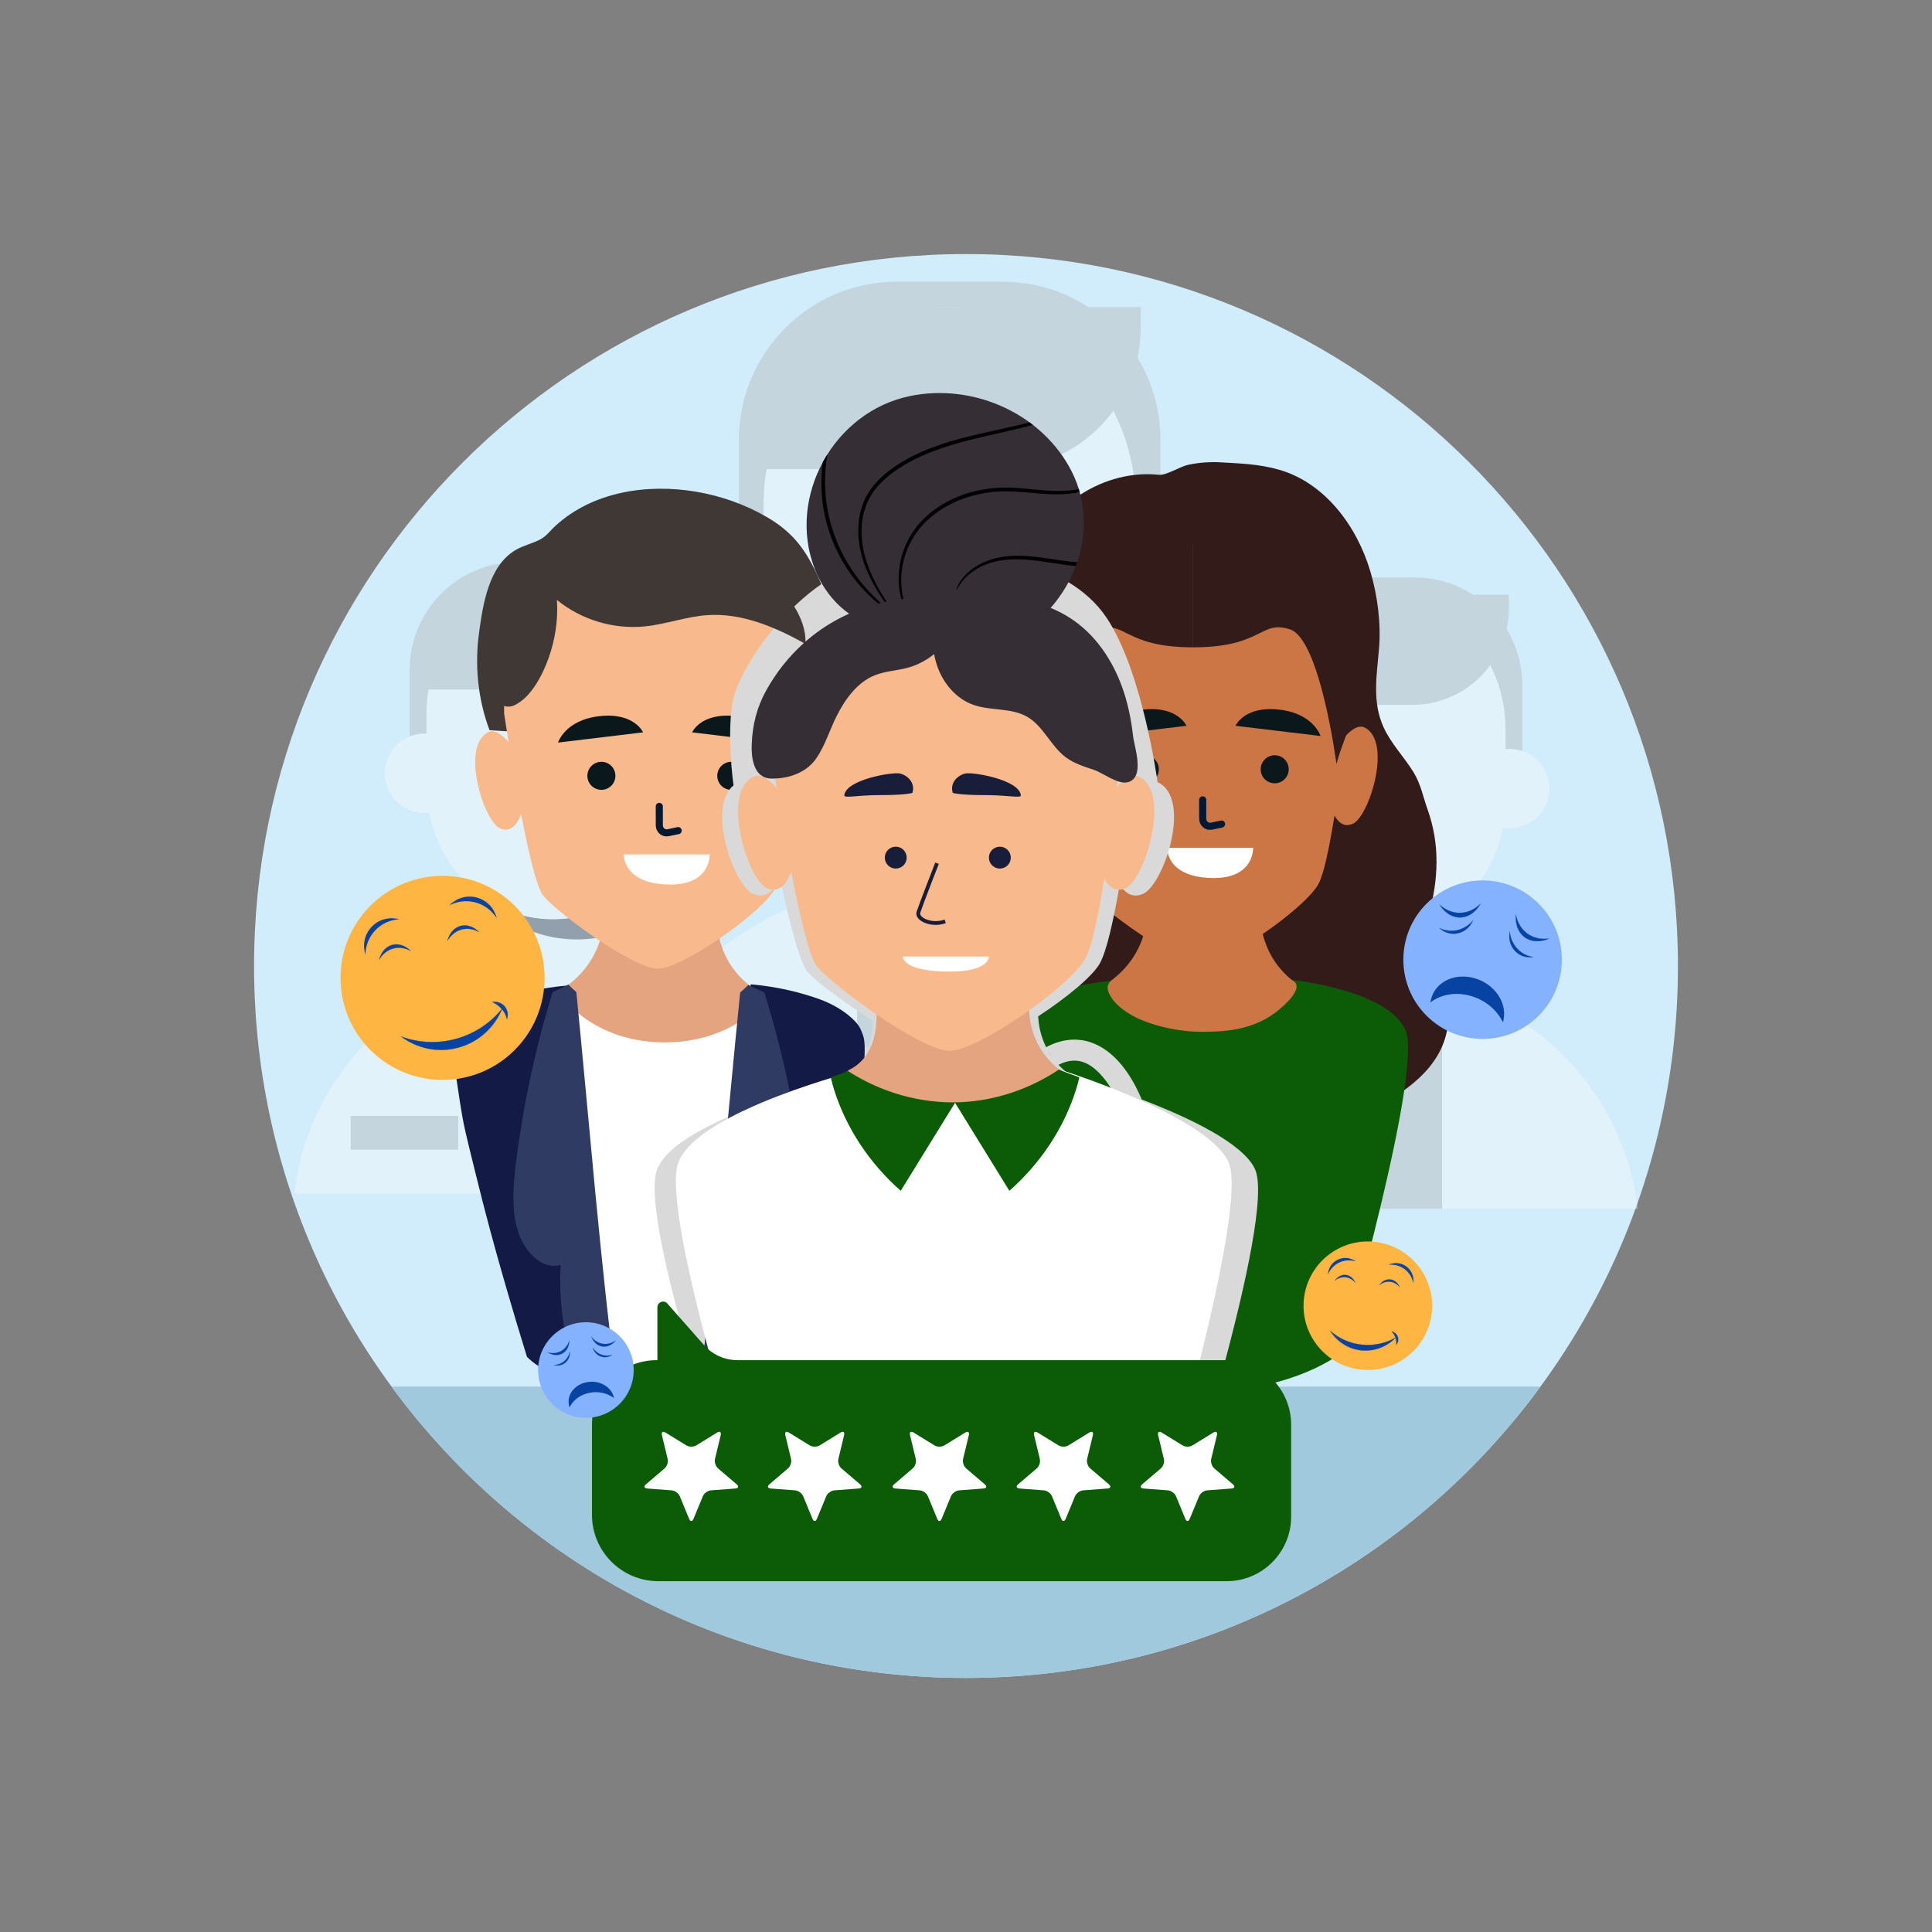 <?xml version="1.0" encoding="UTF-8"?>
<svg xmlns="http://www.w3.org/2000/svg" viewBox="0 0 2000 2000">
  <rect x="0" y="0" width="2000" height="2000" fill="#808080" stroke="none"/>
  <defs>
    <style>
      .cls-1 {
        fill: #fff;
      }

      .cls-2 {
        fill: #d9d9d9;
        mix-blend-mode: multiply;
      }

      .cls-3 {
        fill: #303b63;
      }

      .cls-4 {
        fill: #b2b2b2;
      }

      .cls-5 {
        isolation: isolate;
      }

      .cls-6 {
        fill: #403834;
      }

      .cls-7 {
        fill: #141a46;
      }

      .cls-8 {
        fill: #331b19;
      }

      .cls-9 {
        fill: #0b181b;
      }

      .cls-10 {
        fill: #181d3a;
      }

      .cls-11 {
        opacity: .4;
      }

      .cls-12 {
        fill: #feb542;
      }

      .cls-13 {
        fill: #cc7646;
      }

      .cls-14 {
        fill: #fbfbfb;
      }

      .cls-15 {
        fill: #342d3a;
      }

      .cls-16 {
        fill-rule: evenodd;
      }

      .cls-16, .cls-17 {
        fill: #0643a3;
      }

      .cls-18 {
        fill: #f8ba8c;
      }

      .cls-19 {
        fill: #352e35;
      }

      .cls-20 {
        fill: #e4a47f;
      }

      .cls-21 {
        fill: #0b5b07;
      }

      .cls-22 {
        fill: none;
        stroke: #021833;
        stroke-linecap: round;
        stroke-linejoin: round;
        stroke-width: 7.35px;
      }

      .cls-23 {
        fill: #84b2fe;
      }

      .cls-24 {
        fill: #a1c9de;
      }

      .cls-25 {
        fill: #d1edfc;
      }

      .cls-26 {
        fill: #dfdfdf;
      }
    </style>
  </defs>
  <g class="cls-5">
    <g id="Layer_1" data-name="Layer 1">
      <path class="cls-25" d="m1737,1000c0,114.46-26.09,222.82-72.65,319.47-119.02,247.05-371.77,417.53-664.35,417.53s-545.33-170.48-664.35-417.53c-46.56-96.65-72.65-205.01-72.65-319.47,0-407.03,329.97-737,737-737s737,329.97,737,737Z"/>
      <path class="cls-24" d="m1594.73,1435.36c-134.11,182.9-350.56,301.64-594.73,301.64s-460.62-118.74-594.73-301.64h1189.46Z"/>
      <g class="cls-11">
        <g>
          <g>
            <path class="cls-14" d="m1377.18,1253.4h-788.08c10.64-90.86,52.05-172.44,113.49-233.88,50.12-50.01,113.6-86.78,184.66-104.43,30.78-7.58,62.91-11.66,95.95-11.66s65.29,4.07,95.95,11.77c158.18,39.15,278.69,173.23,298.03,338.2Z"/>
            <path class="cls-4" d="m1079.14,915.2v338.2h-191.9v-338.31c30.78-7.58,62.91-11.66,95.95-11.66s65.29,4.07,95.95,11.77Z"/>
            <rect class="cls-4" x="674.98" y="1135.21" width="163.89" height="51.43"/>
          </g>
          <g>
            <path class="cls-4" d="m928.59,291.58h109.09c90.32,0,163.65,73.33,163.65,163.65v112.62c0,105.71-85.82,191.53-191.53,191.53h-53.34c-105.71,0-191.53-85.82-191.53-191.53v-112.62c0-90.32,73.33-163.65,163.65-163.65Z"/>
            <g>
              <g>
                <g>
                  <path class="cls-14" d="m983.14,1009.56h0c52.68,0,95.38-42.71,95.38-95.38v-184.93h-190.77v184.93c0,52.68,42.7,95.38,95.38,95.38Z"/>
                  <path class="cls-15" d="m887.77,810.1v4.31c34.42,32.27,80.76,52.02,131.71,52.02,20.59,0,40.41-3.23,59.03-9.22v-47.12c-28.08,16.04-60.64,25.21-95.37,25.21s-67.29-9.16-95.37-25.21Z"/>
                </g>
                <path class="cls-14" d="m1232.62,580.23c-12.76-19.63-34.98-29.35-56.78-27.17v-30.15c0-113.25-86.27-205.04-192.71-205.04-53.22,0-101.41,22.93-136.26,60.06-34.9,37.07-56.45,88.35-56.45,144.97v29.93c-20.74-.96-41.43,8.73-53.56,27.39-18.2,28-10.26,65.46,17.74,83.66,12.34,8.02,26.5,10.95,40.05,9.34,1.06,5.32,2.28,10.58,3.73,15.74,12.09,43.57,37.42,81.09,71.06,107.27,5.87,4.52,11.97,8.73,18.32,12.61,28.08,17.07,60.64,26.81,95.37,26.81s67.29-9.74,95.37-26.81h.06c6.35-3.89,12.39-8.09,18.26-12.61,33.64-26.18,58.97-63.7,71.06-107.27,1.5-5.32,2.73-10.75,3.82-16.25,14.48,2.49,29.89-.2,43.17-8.83,28-18.2,35.94-55.65,17.74-83.66Z"/>
              </g>
              <path class="cls-4" d="m935.86,317.87h245.05v20.51c0,81.29-66,147.29-147.29,147.29h-245.05v-20.51c0-81.29,66-147.29,147.29-147.29Z"/>
            </g>
          </g>
        </g>
        <g>
          <g>
            <path class="cls-14" d="m1695.34,1251.36h-535.49c7.23-61.74,35.37-117.17,77.11-158.92,34.06-33.98,77.19-58.97,125.47-70.96,20.91-5.15,42.75-7.92,65.2-7.92s44.36,2.77,65.2,8c107.49,26.6,189.37,117.71,202.51,229.8Z"/>
            <path class="cls-4" d="m1492.83,1021.56v229.8h-130.39v-229.88c20.91-5.15,42.75-7.92,65.2-7.92s44.36,2.77,65.2,8Z"/>
            <rect class="cls-4" x="1218.2" y="1171.06" width="111.36" height="34.95"/>
          </g>
          <g>
            <path class="cls-4" d="m1390.53,597.81h74.13c61.37,0,111.2,49.83,111.2,111.2v76.53c0,71.83-58.32,130.15-130.15,130.15h-36.24c-71.83,0-130.15-58.32-130.15-130.15v-76.53c0-61.37,49.83-111.2,111.2-111.2Z"/>
            <g>
              <g>
                <g>
                  <path class="cls-14" d="m1427.6,1085.67h0c35.79,0,64.81-29.02,64.81-64.81v-125.66h-129.62v125.66c0,35.79,29.02,64.81,64.81,64.81Z"/>
                  <path class="cls-15" d="m1362.79,950.14v2.93c23.39,21.93,54.88,35.35,89.49,35.35,13.99,0,27.46-2.2,40.11-6.26v-32.02c-19.08,10.9-41.21,17.13-64.8,17.13s-45.72-6.22-64.8-17.13Z"/>
                </g>
                <path class="cls-14" d="m1597.12,793.95c-8.67-13.34-23.77-19.95-38.58-18.46v-20.48c0-76.95-58.62-139.32-130.94-139.32-36.16,0-68.91,15.58-92.59,40.81-23.71,25.19-38.36,60.03-38.36,98.51v20.33c-14.09-.65-28.15,5.93-36.39,18.61-12.37,19.03-6.97,44.48,12.05,56.84,8.38,5.45,18.01,7.44,27.21,6.35.72,3.62,1.55,7.19,2.53,10.69,8.22,29.6,25.42,55.1,48.29,72.89,3.99,3.07,8.14,5.93,12.45,8.57,19.08,11.6,41.21,18.22,64.8,18.22s45.72-6.62,64.8-18.22h.04c4.31-2.64,8.42-5.5,12.41-8.57,22.86-17.79,40.07-43.28,48.29-72.89,1.02-3.61,1.86-7.31,2.59-11.04,9.84,1.69,20.31-.13,29.34-6,19.03-12.37,24.42-37.82,12.06-56.84Z"/>
              </g>
              <path class="cls-4" d="m1395.47,615.68h166.51v13.93c0,55.24-44.85,100.08-100.08,100.08h-166.51v-13.93c0-55.24,44.85-100.08,100.08-100.08Z"/>
            </g>
          </g>
        </g>
        <g>
          <g>
            <path class="cls-14" d="m840.15,1235.45H304.66c7.23-61.74,35.37-117.17,77.11-158.92,34.06-33.98,77.19-58.97,125.47-70.96,20.91-5.15,42.75-7.92,65.2-7.92s44.36,2.77,65.2,8c107.49,26.6,189.37,117.71,202.51,229.8Z"/>
            <path class="cls-4" d="m637.64,1005.65v229.8h-130.39v-229.88c20.91-5.15,42.75-7.92,65.2-7.92s44.36,2.77,65.2,8Z"/>
            <rect class="cls-4" x="363.01" y="1155.14" width="111.36" height="34.95"/>
          </g>
          <g>
            <path class="cls-4" d="m535.34,581.9h74.13c61.37,0,111.2,49.83,111.2,111.2v76.53c0,71.83-58.32,130.15-130.15,130.15h-36.24c-71.83,0-130.15-58.32-130.15-130.15v-76.53c0-61.37,49.83-111.2,111.2-111.2Z"/>
            <g>
              <g>
                <g>
                  <path class="cls-14" d="m572.4,1069.76h0c35.79,0,64.81-29.02,64.81-64.81v-125.66h-129.62v125.66c0,35.79,29.02,64.81,64.81,64.81Z"/>
                  <path class="cls-15" d="m507.6,934.23v2.93c23.39,21.93,54.88,35.35,89.49,35.35,13.99,0,27.46-2.2,40.11-6.26v-32.02c-19.08,10.9-41.21,17.13-64.8,17.13s-45.72-6.22-64.8-17.13Z"/>
                </g>
                <path class="cls-14" d="m741.93,778.03c-8.67-13.34-23.77-19.95-38.58-18.46v-20.48c0-76.95-58.62-139.32-130.94-139.32-36.16,0-68.91,15.58-92.59,40.81-23.71,25.19-38.36,60.03-38.36,98.51v20.33c-14.09-.65-28.15,5.93-36.39,18.61-12.37,19.03-6.97,44.48,12.05,56.84,8.38,5.45,18.01,7.44,27.21,6.35.72,3.62,1.55,7.19,2.53,10.69,8.22,29.6,25.42,55.1,48.29,72.89,3.99,3.07,8.14,5.93,12.45,8.57,19.08,11.6,41.21,18.22,64.8,18.22s45.72-6.62,64.8-18.22h.04c4.31-2.64,8.42-5.5,12.41-8.57,22.86-17.79,40.07-43.28,48.29-72.89,1.02-3.61,1.86-7.31,2.59-11.04,9.84,1.69,20.31-.13,29.34-6,19.03-12.37,24.42-37.82,12.06-56.84Z"/>
              </g>
              <path class="cls-4" d="m540.28,599.76h166.51v13.93c0,55.24-44.85,100.08-100.08,100.08h-166.51v-13.93c0-55.24,44.85-100.08,100.08-100.08Z"/>
            </g>
          </g>
        </g>
      </g>
      <path class="cls-1" d="m821.81,1400.29s-46.77,38.94-138.97,38.94-130.12-38.94-130.12-38.94c0,0-86.21-274.23-69.71-318.8,16.49-44.57,120.84-49.82,120.84-49.82h168.1s94.97,9.53,112.6,49.82c17.64,40.27-62.75,318.8-62.75,318.8Z"/>
      <g>
        <path class="cls-8" d="m1088.78,1137.51c-34.41-.58-64.22-35.1-59.79-69.22,2.41-18.58,13.24-35.56,13.93-54.28,1.21-32.86-27.9-58.09-40.34-88.52-17.71-43.28-.26-92.15,17.11-135.57,13.81-34.52,26.91-67.7,31.81-104.82,4.8-36.38,5.02-73.67,16.59-108.85,17.91-54.48,75.84-90.63,131.74-84.72,7.16.76,22.34-8.75,30.23-10.4,11.14-2.33,22.59-3.18,33.94-2.52,20.86,1.23,39.61,1.78,60.07,7.63,47.24,13.5,80.44,58.03,94.43,105.01,7.58,25.46,11.27,54.23,9.01,80.67-2.35,27.5-7.23,54.74,4.82,81.06,7.97,17.4,21.57,30.85,31.34,47.07,7.13,11.85,9.52,24.91,14.13,37.83,12.95,36.34,11.32,71.83,1.42,108.94-3.57,13.39-7.83,27.23-5.29,40.85,3.16,16.93,16.21,30.31,21.94,46.55,6.76,19.15,2.56,41.01-7.8,58.48-10.36,17.47-26.31,31-43.4,41.97"/>
        <path class="cls-6" d="m506.76,755.92c-11.95-31.84-15.48-66.66-10.92-100.32,4.02-29.74,9.9-69.46,37.61-86.06,8.14-4.87,17.42-6.73,25.64-11.07,6.77-3.57,10.29-9.01,16.07-14.28,38.65-35.29,94.81-43.67,144.96-35.26,25.88,4.34,51.16,13.15,73.84,26.39,25.02,14.61,38.1,30.94,50.61,56.75,6.66,13.74,11.78,28.25,15.24,43.13,3.05,13.1.51,24.36,1.17,37.5,1.77,35.39.39,70.4-6.22,105.28"/>
        <g>
          <path class="cls-21" d="m1389.36,1399.86s-48.91,40.72-145.31,40.72-136.05-40.72-136.05-40.72c0,0-90.15-286.75-72.9-333.36,17.25-46.61,126.36-52.09,126.36-52.09h175.78s99.31,9.97,117.74,52.09c18.45,42.11-65.61,333.36-65.61,333.36Z"/>
          <path class="cls-13" d="m1337.23,1014.41c.64.52,3.44,1.65,4.51,4.39,3.98,10.22-19.85,28.19-21.9,29.72-25.66,19.06-55.71,19.4-74.16,19.6-6.68.07-35.88.04-66.98-13.48,0,0-24.29-10.56-30.96-27.02-.45-1.11-1.7-4.19-.74-7.54.97-3.36,3.66-5.27,4.19-5.67,51.38-39.48,34.26-100.57,34.26-100.57h121.42s-16.76,62.4,30.37,100.57Z"/>
          <path class="cls-13" d="m1378.32,781.9s20.38-35.77,34.26-28.83c29.1,14.56,4.89,91.6-11.87,99.55-16.76,7.96-23.18-18.15-23.18-18.15"/>
          <path class="cls-18" d="m1102.23,781.9s-20.38-35.77-34.25-28.83c-29.1,14.56-4.9,91.6,11.87,99.55,16.76,7.96,23.18-18.15,23.18-18.15"/>
          <path class="cls-13" d="m1084.43,734.54s24.91,169.29,40.47,187.97c15.57,18.67,93.56,75.49,118.47,75.49s107.47-57.2,121.47-82.88c15.04-27.6,30.92-180.57,30.92-180.57,0,0,17.88-170.6-152.39-170.6s-158.94,170.6-158.94,170.6Z"/>
          <g>
            <path class="cls-8" d="m1376.77,574.43c27.75,31.59,27.21,116.93,21.49,174.52-.14.28-9.84,24.09-14.78,41.82,0,0-16.84-129.04-48.03-139.24-31.23-10.05-27.86,18.58-100.34,18.58v-153.84c45.51,1.24,104.95,16.41,141.65,58.16Z"/>
            <path class="cls-8" d="m1093.47,574.43c-27.78,31.59-27.22,116.93-21.42,174.52.04.28,9.74,24.09,14.67,41.82,0,0,16.88-129.04,48.11-139.24,31.19-10.05,27.82,18.58,100.3,18.58v-153.84c-45.51,1.24-104.95,16.41-141.65,58.16Z"/>
          </g>
        </g>
        <path class="cls-20" d="m774.76,1019.21c1.25,1.01,7.92,5.33,9.18,12.64,0,0,.8,4.66-1.55,9.96-4.49,10.12-41.92,39.54-100.71,37.18-62.4-2.51-93.36-38.58-96.16-44.44-2.47-5.16-1.31-9.22-1.31-9.22,1.05-3.67,4.02-5.75,4.5-6.12,51.37-39.48,34.25-100.57,34.25-100.57h121.42s-16.77,62.4,30.37,100.57Z"/>
        <path class="cls-18" d="m815.85,786.7s20.37-35.77,34.25-28.83c29.1,14.56,4.89,91.6-11.86,99.55-16.76,7.96-23.18-18.15-23.18-18.15"/>
        <path class="cls-18" d="m539.76,786.7s-20.38-35.77-34.25-28.83c-29.1,14.56-4.89,91.6,11.86,99.55,16.76,7.96,23.18-18.15,23.18-18.15"/>
        <path class="cls-18" d="m521.97,739.35s24.91,169.29,40.47,187.97c15.57,18.67,93.56,75.49,118.46,75.49s107.47-57.2,121.48-82.88c15.05-27.6,30.92-180.57,30.92-180.57,0,0,17.88-170.6-152.39-170.6s-158.93,170.6-158.93,170.6Z"/>
        <rect class="cls-26" x="742.84" y="1242.24" width="91.01" height="16.34"/>
        <g>
          <g>
            <g>
              <path class="cls-9" d="m637.07,803.13c0,8.02-6.5,14.52-14.52,14.52s-14.52-6.5-14.52-14.52,6.5-14.52,14.52-14.52,14.52,6.5,14.52,14.52Z"/>
              <path class="cls-9" d="m771.55,803.13c0,8.02-6.5,14.52-14.52,14.52s-14.53-6.5-14.53-14.52,6.5-14.52,14.53-14.52,14.52,6.5,14.52,14.52Z"/>
            </g>
            <path class="cls-22" d="m682.5,834.78l.02,19.6c0,4.94,4.39,8.65,9.08,7.66l10.42-2.19"/>
            <path class="cls-9" d="m665.7,758.13l-88.03,10.58s7.07-23.35,43.04-27.36c35.97-4.01,45,16.78,45,16.78Z"/>
            <path class="cls-9" d="m716.46,758.13l88.03,10.58s-7.07-23.35-43.03-27.36c-35.97-4.01-45,16.78-45,16.78Z"/>
            <path class="cls-1" d="m645.79,884.51h88.88s1.5,33.08-44.56,31.14c-46.06-1.95-44.32-31.14-44.32-31.14Z"/>
          </g>
          <g>
            <path class="cls-9" d="m1228.23,751.34l-88.03,10.58s7.07-23.35,43.04-27.36c35.97-4.01,45,16.78,45,16.78Z"/>
            <g>
              <path class="cls-9" d="m1199.6,796.35c0,8.02-6.5,14.52-14.52,14.52s-14.52-6.5-14.52-14.52,6.5-14.52,14.52-14.52,14.52,6.5,14.52,14.52Z"/>
              <path class="cls-9" d="m1334.09,796.35c0,8.02-6.5,14.52-14.52,14.52s-14.53-6.5-14.53-14.52,6.5-14.52,14.53-14.52,14.52,6.5,14.52,14.52Z"/>
            </g>
            <path class="cls-22" d="m1245.03,827.99l.02,19.6c0,4.94,4.39,8.65,9.08,7.66l10.42-2.19"/>
            <path class="cls-9" d="m1278.99,751.34l88.03,10.58s-7.07-23.35-43.03-27.36c-35.97-4.01-45,16.78-45,16.78Z"/>
            <path class="cls-1" d="m1208.33,877.73h88.88s1.5,33.08-44.56,31.14c-46.06-1.95-44.32-31.14-44.32-31.14Z"/>
          </g>
        </g>
        <path class="cls-2" d="m1299.03,1209.96c-12.73-26.83-68.96-53.33-117.17-71.81-8.72-21.15-24.63-47.62-49.16-57.79-15.82-6.57-33.02-5.29-49.72,3.68-5.32-10.59-7.71-21.52-8.27-31.92,29.11-19.16,55.42-40.58,63.52-54.28,7.22-12.22,14.58-45.6,20.94-82.22,4.49,7.44,12.25,14.88,24.18,9.65,21.09-9.24,51.55-98.71,14.93-115.63,0,0-15.29-114.05-52.71-170.09-41.79-62.6-141.47-70.46-187.06-70.5-119.93-.11-191.35,119.32-199.2,153.66-7.83,34.34,0,90.32,0,90.36-27.94,23.03.35,103.47,20.29,112.21,16.19,7.1,24.69-9.11,27.77-17.03h.01s-.01,0-.01,0h.01c9.47,45.48,20.33,88.67,28.92,98.19,9.46,10.47,37.25,31.27,66.98,49.99.03,9.48-1.11,19.02-4.15,27.73-7.44-3.18-25.23-7.06-42.74-.08-16.23,6.48-27.93,20.11-34.79,40.52-.72,2.15-1.37,4.61-1.95,7.29-55.13,17.51-126.23,45.75-139.21,78.1-9.36,23.32,6.38,96.11,27.32,171.4-3.38,6.17-6.48,12.4-9.11,18.6l3.07.07c-7.32,17.2-11.62,34.42-10.2,49.62,2.27,24.3,20.99,44.84,55.71,61.19,14.22,43.55,24.95,73.87,24.95,73.87,0,0,73.38,49.62,217.83,49.62,131.75,0,226.43-49.62,226.43-49.62,0,0,105.78-325.84,82.58-374.74Zm-175.97-109.82c10.44,4.33,19.71,14.64,27.07,26.5-24.59-8.45-42.23-13.49-42.23-13.49-4.63-3.46-8.6-7.1-12.11-10.85,9.77-4.98,18.7-5.71,27.27-2.16Zm-34.43-6.64c-1.36-1.94-2.6-3.9-3.73-5.88l3.73,5.88Zm-312.67-283.36c6.83.19,13.48,2.7,15.01,11.36h0c-4.69-4.86-9.88-9.18-15.01-11.36Zm118.54,283.95l2.43-4.61c-.73,1.58-1.55,3.11-2.43,4.61Zm-28.77,9.87c8.83-3.52,17.78-1.96,21.82-.75-3.75,3.85-8.26,7.23-13.76,9.93-2.13,1.05-3.54,2.52-4.38,4.33-6.19,1.62-13.83,3.69-22.38,6.13,4.62-9.89,10.86-16.52,18.7-19.64Zm-151.98,343.93c-.82-8.83,1.06-18.96,4.63-29.58,6.46,21.83,13.07,43.22,19.35,63.01-12.81-8.88-22.72-19.98-23.97-33.43Z"/>
        <path class="cls-6" d="m538.56,625.31c-13.15,21.62-12.87,48.14-25.34,69.73-6.04,10.46-9.98,17.46-1.51,28.07,5.49,6.89,12.84,10.85,21.33,6.71,17.06-8.31,28.73-31.49,34.8-48.4,6.92-19.27,10.03-39.94,8.67-60.39,25.19,20.61,58.72,30.71,91.1,27.42,21.74-2.21,42.64-10.12,64.44-11.65,35.74-2.52,70.41,12.26,101.7,29.73.82-13.98-4.55-27.71-12.1-39.51-19.6-30.61-53.63-49.98-89.09-57.95-35.46-7.97-72.46-5.59-108.4-.2-35.89,5.38-66.59,25.19-85.59,56.43Z"/>
        <path class="cls-7" d="m586.06,1020.31c-13.57,1.2-24.93,3.18-33.56,5.01-11.62,2.47-20,5.03-22.37,5.76-9.89,3.07-18.86,5.91-29.6,11.88-2.12,1.18-10.36,5.85-18.05,13.27-1.79,1.72-5.38,5.38-7.45,9.49-1.68,3.35-3.05,7.64-3.05,7.64,0,0-.19.58-.35,1.13-.96,3.4-2.19,10.89-.27,31.34,1.34,14.27.59,6.7,2.76,21.65,1.13,7.77,2.63,18.1,4.59,28.9,1.69,9.35,3.44,17.55,12.91,55.65,4.16,16.74,6.24,25.11,8.33,33.24,10.43,40.48,19.25,70.99,25.38,92.1,5.2,17.92,11.96,40.74,20.19,67.28,1.21,1.17,2.99,2.82,5.26,4.68,2.37,1.94,7.95,6.31,19.93,12.4,8.59,4.37,15.44,7.06,17.01,7.68,19.95,7.77,41.32,11.55,51.31,13.09-17.66-140.73-35.31-281.47-52.97-422.2Z"/>
        <path class="cls-7" d="m777.21,1018.98c13.83,1.2,25.42,3.18,34.2,5.01,11.85,2.47,20.39,5.03,22.8,5.76,10.08,3.07,19.23,5.91,30.17,11.88,2.16,1.18,10.56,5.85,18.4,13.27,1.82,1.72,5.49,5.38,7.59,9.49,1.71,3.35,3.11,7.64,3.11,7.64,0,0,.2.58.35,1.13.98,3.4,2.24,10.89.28,31.34-1.37,14.27-.6,6.7-2.82,21.65-1.15,7.77-2.69,18.1-4.67,28.9-1.72,9.35-3.51,17.55-13.16,55.65-4.24,16.74-6.36,25.11-8.49,33.24-10.63,40.48-19.63,70.99-25.87,92.1-5.3,17.92-12.2,40.74-20.58,67.28-1.23,1.17-3.05,2.82-5.36,4.68-2.41,1.94-8.1,6.31-20.32,12.4-8.76,4.37-15.74,7.06-17.34,7.68-20.34,7.77-42.11,11.55-52.3,13.09,18-140.73,36-281.47,53.99-422.2Z"/>
        <path class="cls-3" d="m602.39,1436.87c12.13,1.7,24.3,2.94,36.5,3.7-17.82-137-28.55-275.63-42.26-413.6-2.86-2.5-5.68-5.07-8.4-7.82-4.71,2.59-9.58,4.81-14.4,7.02-.59.27-1.17.56-1.76.84-17.44,56.48-30.13,115.35-37.75,175.27-3.04,23.93-5.18,49.22,1.76,71.79,6.94,22.57,25.82,40.97,44.32,35.33-2.6,44.09,5.63,88.56,22,127.48Z"/>
        <path class="cls-3" d="m760.34,1436.88c-12.34,1.7-24.72,2.94-37.12,3.7,18.12-136.85,29.04-275.34,42.98-413.17,2.91-2.49,5.78-5.07,8.54-7.82,4.79,2.58,9.74,4.81,14.64,7.01.6.27,1.19.56,1.79.83,17.74,56.42,30.65,115.23,38.4,175.09,3.1,23.91,5.27,49.17-1.79,71.72-7.06,22.55-26.27,40.92-45.08,35.29,2.64,44.04-5.72,88.46-22.38,127.34Z"/>
        <g>
          <path class="cls-1" d="m1195.92,1577.53s-87.2,49.53-208.57,49.53c-133.06,0-200.65-49.53-200.65-49.53,0,0-104.5-320-84.5-374.03,20-54.04,189.99-96.63,189.99-96.63h203.74s154.67,47.8,176.05,96.63c21.37,48.81-76.06,374.03-76.06,374.03Z"/>
          <path class="cls-20" d="m1095.93,1106.87c1.18.95,5.52,2.5,6,5.8,1.34,9.2-27.11,22.65-52.18,28.09-21.24,4.61-23.85-.05-61.09.82-36.65.86-45.83,5.65-74.74,1.88-4.03-.53-35.19-4.84-40.38-18.32-.55-1.44-2.39-6.19-.57-10.87,1.86-4.79,6.57-7.01,7.33-7.41,49.79-26.52,15.96-116.57,15.96-116.57h179.99s-34.94,72.34,19.69,116.57Z"/>
          <path class="cls-18" d="m1139.49,837.37s23.61-41.46,39.69-33.42c33.74,16.89,5.68,106.18-13.75,115.4-19.42,9.22-26.87-21.05-26.87-21.05"/>
          <path class="cls-18" d="m819.47,837.37s-23.61-41.46-39.69-33.42c-33.74,16.89-5.68,106.18,13.75,115.4,19.43,9.22,26.86-21.05,26.86-21.05"/>
          <path class="cls-18" d="m798.86,782.47s28.86,196.23,46.91,217.88c18.04,21.65,108.44,87.49,137.31,87.49s124.56-66.3,140.79-96.06c17.45-31.99,35.85-209.31,35.85-209.31-1.17-17.19-8.09-93.41-63.66-126.89-26.45-15.94-55.05-15.1-112.24-13.41-62.54,1.84-93.81,2.76-123.53,23.29-49.62,34.28-59.19,96.55-61.44,117Z"/>
          <path class="cls-21" d="m1096.26,1107.14c-30.16,20.2-65.78,32.33-102.07,33.86-40.9,1.73-82.06-10.06-116.39-32.28-4.82,1.99-9.76,3.76-14.65,5.51-1.05.38-2.07.77-3.12,1.16.98,4.44,2.2,8.84,3.56,13.15,12.48,39.31,36.45,75.6,68.83,104.18,18.75-30.38,37.49-60.76,56.24-91.14,18.75,30.38,37.49,60.76,56.24,91.14,32.37-28.58,56.35-64.87,68.83-104.18,1.38-4.35,2.62-8.8,3.6-13.3-.91-.33-1.8-.68-2.72-1.01-6.15-2.21-12.38-4.42-18.35-7.09Z"/>
          <g>
            <path class="cls-19" d="m910.31,648.41c-30.74-5.13-55.5-30.3-66.83-59.33-29.13-74.59,19.53-162.98,98.78-179.15,63.2-12.89,131.69,15.89,164.04,72.32,35.73,62.32,7.21,139.57-52.82,175.59"/>
            <g>
              <path d="m1065.84,437.3c-10.13,2.58-20.98,4.92-32.33,7.47-24.92,5.56-52.83,11.22-80.19,23.31-13.61,6.08-26.3,13.54-37.18,22.62-5.41,4.58-10.33,9.61-14.37,15.19-4.06,5.56-7.13,11.67-9.26,17.88-4.23,12.49-4.68,25.2-3.35,36.66,1.36,11.51,4.68,21.86,8.51,30.83,7.85,17.95,17.21,30.77,23.52,39.54,3.21,4.37,5.8,7.69,7.58,9.92,1.79,2.22,2.79,3.35,2.9,3.27.11-.08-.67-1.37-2.26-3.74-2.15-3.19-4.44-6.59-6.97-10.33-5.91-9.01-14.84-22-22.2-39.73-3.59-8.87-6.66-18.97-7.83-30.12-1.16-11.1-.57-23.3,3.53-35.11,2.07-5.87,5-11.59,8.87-16.83,3.86-5.26,8.58-10.06,13.82-14.46,10.54-8.74,22.96-16.03,36.3-21.98,26.81-11.87,54.48-17.62,79.37-23.37,12.3-2.79,24-5.52,34.87-8.49-1.1-.86-2.21-1.7-3.33-2.53Z"/>
              <path d="m1116.75,506.2c-.99.21-1.95.46-2.96.63-9.22,1.56-19.28,1.74-29.86,1-10.59-.67-21.72-2.14-33.44-2.8-11.71-.73-24.06-.08-36.32,2.38-24.59,4.82-46.49,16.98-61.22,33.09-14.82,16.24-21.3,35.91-22.45,52.18-.61,8.2.07,15.66,1.33,22.04.36,1.56.72,3.09,1.07,4.59.39,1.46.91,2.83,1.33,4.16.77,2.68,1.96,4.96,2.84,7.06,2.03,4.09,3.85,7.15,5.35,9.03,1.43,1.93,2.22,2.89,2.33,2.81.11-.08-.47-1.2-1.67-3.25-1.27-2-2.84-5.12-4.61-9.22-.76-2.11-1.81-4.36-2.46-7.01-.36-1.31-.8-2.65-1.13-4.09-.29-1.47-.59-2.97-.89-4.5-1.02-6.24-1.48-13.48-.72-21.4,1.46-15.74,8.01-34.55,22.34-49.96,14.3-15.34,35.46-27,59.33-31.69,11.93-2.38,23.83-3.06,35.34-2.39,11.52.6,22.67,1.99,33.42,2.57,10.74.65,21.13.35,30.65-1.41,1.11-.21,2.17-.5,3.25-.75-.29-1.03-.55-2.07-.87-3.1Z"/>
              <path d="m1098.5,580.15c-16.5-2.44-32.44-5.1-47.21-4.78-7.36.11-14.38.95-20.79,2.54-6.4,1.59-12.12,3.94-17.04,6.62-9.87,5.39-16.25,12.27-19.49,17.58-.87,1.3-1.52,2.52-2.03,3.61-.56,1.06-.96,1.99-1.21,2.77-.56,1.54-.78,2.36-.66,2.41.34.15,1.59-3.05,5.16-7.93,3.51-4.87,9.91-11.13,19.52-15.99,4.79-2.41,10.34-4.52,16.5-5.91,6.15-1.38,12.92-2.07,20.07-2.08,14.33-.12,30,2.59,46.6,5.05,5.3.78,10.57,1.42,15.77,1.88.47-1.26.9-2.53,1.33-3.8-5.42-.47-10.94-1.15-16.54-1.98Z"/>
              <path d="m928.04,637.56c.5-.67-12.12-8.01-28.02-24.81-7.94-8.36-16.45-19.23-24.04-32.42-7.59-13.17-14.04-28.77-17.97-45.86-3.77-17.13-4.62-33.98-3.4-49.14.41-5.15,1.04-10.09,1.82-14.81-1.66,2.64-3.23,5.33-4.72,8.08-.27,2.11-.52,4.24-.72,6.43-1.45,15.47-.69,32.75,3.18,50.31,4.03,17.52,10.75,33.47,18.68,46.82,7.92,13.39,16.84,24.29,25.17,32.54,8.32,8.27,15.83,14.12,21.27,17.74,5.43,3.64,8.64,5.32,8.76,5.13Z"/>
            </g>
            <path class="cls-19" d="m850.58,651.17c-6.5,4.45-12.69,9.33-18.55,14.6-15.41,13.85-28.46,30.3-38.55,48.39-9.95,17.83-14.54,35.93-15.31,56.43-.53,14.11,2.02,35.15,20.29,35.39,17.89.23,36.32-5.93,46.7-21.13,9.07-13.29,13.58-28.96,20.74-43.24,8.93-17.81,21.4-35.32,39.93-42.65,10.72-4.24,22.53-4.7,33.66-7.66,30.41-8.09,54.19-36.69,56.61-68.07-49.57-11.14-103.6-.76-145.51,27.95Z"/>
            <path class="cls-19" d="m967.36,636.82c-3.08,18.07-2.93,37.06,3.42,54.26,6.35,17.2,19.48,32.4,36.75,38.54,18.07,6.42,39.22,2.81,55.83,12.4,16.81,9.71,24.36,30.35,39.94,41.94,8.78,6.53,19.07,9.63,29.26,13.06,9.41,3.16,25,15.7,35.36,12.63,17.64-5.22,6.28-36.62,5.06-47.45-1.73-15.41-4.69-30.72-9.49-45.48-9.39-28.91-26.29-56.05-51.01-73.73-34.65-24.79-79.92-28.4-122.51-27.32"/>
          </g>
        </g>
      </g>
      <g>
        <path class="cls-21" d="m681.56,1636.84h588.2c36.91,0,66.83-29.92,66.83-66.83v-95.14c0-36.91-29.92-66.83-66.83-66.83h-506.37c-13.26,0-25.89-5.7-34.66-15.65l-38.42-43.57c-3.84-3.32-9.8-.59-9.8,4.48v54.74h-.87c-36.91,0-66.83,29.92-66.83,66.83v93.22c0,37.97,30.78,68.75,68.75,68.75Z"/>
        <g>
          <path class="cls-1" d="m1231.64,1572.23c-1.26,3.07-3.35,3.07-4.61,0l-9.63-23.35c-1.26-3.08-5.02-5.79-8.34-6.06l-25.2-1.91c-3.32-.27-3.97-2.22-1.42-4.4l19.23-16.41c2.52-2.16,3.97-6.56,3.17-9.8l-5.92-24.58c-.8-3.22.87-4.44,3.73-2.71l21.52,13.25c2.83,1.76,7.49,1.76,10.3,0l21.55-13.25c2.83-1.73,4.5-.51,3.73,2.71l-5.92,24.58c-.77,3.24.67,7.65,3.19,9.8l19.21,16.41c2.55,2.15,1.91,4.13-1.42,4.4l-25.18,1.91c-3.32.27-7.08,2.98-8.34,6.06l-9.66,23.35Z"/>
          <path class="cls-1" d="m1103.22,1572.23c-1.26,3.07-3.35,3.07-4.61,0l-9.63-23.35c-1.26-3.08-5.02-5.79-8.34-6.06l-25.2-1.91c-3.32-.27-3.96-2.22-1.42-4.4l19.23-16.41c2.52-2.16,3.97-6.56,3.17-9.8l-5.92-24.58c-.8-3.22.88-4.44,3.73-2.71l21.52,13.25c2.84,1.76,7.49,1.76,10.3,0l21.55-13.25c2.83-1.73,4.5-.51,3.73,2.71l-5.92,24.58c-.77,3.24.67,7.65,3.19,9.8l19.21,16.41c2.55,2.15,1.91,4.13-1.42,4.4l-25.18,1.91c-3.32.27-7.08,2.98-8.34,6.06l-9.65,23.35Z"/>
          <path class="cls-1" d="m974.8,1572.23c-1.26,3.07-3.35,3.07-4.61,0l-9.63-23.35c-1.26-3.08-5.02-5.79-8.34-6.06l-25.2-1.91c-3.32-.27-3.97-2.22-1.42-4.4l19.23-16.41c2.52-2.16,3.97-6.56,3.17-9.8l-5.92-24.58c-.8-3.22.87-4.44,3.73-2.71l21.52,13.25c2.83,1.76,7.49,1.76,10.3,0l21.55-13.25c2.83-1.73,4.5-.51,3.73,2.71l-5.92,24.58c-.77,3.24.67,7.65,3.19,9.8l19.21,16.41c2.55,2.15,1.91,4.13-1.42,4.4l-25.18,1.91c-3.32.27-7.08,2.98-8.34,6.06l-9.65,23.35Z"/>
          <path class="cls-1" d="m717.95,1572.23c-1.26,3.07-3.35,3.07-4.61,0l-9.63-23.35c-1.26-3.08-5.02-5.79-8.34-6.06l-25.2-1.91c-3.32-.27-3.97-2.22-1.42-4.4l19.23-16.41c2.52-2.16,3.97-6.56,3.17-9.8l-5.92-24.58c-.8-3.22.87-4.44,3.73-2.71l21.52,13.25c2.83,1.76,7.49,1.76,10.3,0l21.55-13.25c2.83-1.73,4.5-.51,3.73,2.71l-5.92,24.58c-.77,3.24.67,7.65,3.19,9.8l19.21,16.41c2.55,2.15,1.91,4.13-1.42,4.4l-25.18,1.91c-3.32.27-7.08,2.98-8.34,6.06l-9.65,23.35Z"/>
          <path class="cls-1" d="m845.69,1572.23c-1.26,3.07-3.35,3.07-4.61,0l-9.63-23.35c-1.26-3.08-5.02-5.79-8.34-6.06l-25.2-1.91c-3.32-.27-3.97-2.22-1.42-4.4l19.23-16.41c2.52-2.16,3.97-6.56,3.17-9.8l-5.92-24.58c-.8-3.22.88-4.44,3.73-2.71l21.52,13.25c2.84,1.76,7.49,1.76,10.3,0l21.55-13.25c2.83-1.73,4.5-.51,3.73,2.71l-5.92,24.58c-.77,3.24.67,7.65,3.19,9.8l19.21,16.41c2.55,2.15,1.91,4.13-1.42,4.4l-25.18,1.91c-3.32.27-7.08,2.98-8.34,6.06l-9.65,23.35Z"/>
        </g>
      </g>
      <g>
        <circle class="cls-23" cx="1534.79" cy="993.45" r="82.05" transform="translate(-252.95 1376.23) rotate(-45)"/>
        <g>
          <path class="cls-16" d="m1562.93,964.53c-1.44,7.01.27,14.33,5.2,19.69,4.93,5.36,12.02,7.55,19.02,6.54-6.24-.99-12.1-3.92-16.6-8.83-4.54-4.92-7.04-11.03-7.61-17.4h0Z"/>
          <path class="cls-17" d="m1577.3,990.12c-3.51-1.08-6.67-3.06-9.23-5.85-4.82-5.24-6.72-12.44-5.22-19.76l.11-.54.05.55c.59,6.61,3.22,12.61,7.59,17.36,4.34,4.73,10.06,7.77,16.56,8.8l.53.08-.53.08c-3.43.49-6.77.23-9.86-.72Zm-14.4-25.03c-1.29,7.08.62,14.01,5.28,19.08,4.66,5.06,11.34,7.44,18.42,6.59-6.31-1.12-11.88-4.14-16.12-8.76-4.28-4.64-6.89-10.47-7.58-16.9Z"/>
        </g>
        <g>
          <path class="cls-16" d="m1603.48,971.64c-8.79,3.87-18.12,3.73-25.06-1.31-6.97-5.05-10.04-13.84-9.14-23.38,1.53,8,5.53,14.91,11.9,19.53,6.38,4.62,14.21,6.21,22.3,5.16h0Z"/>
          <path class="cls-17" d="m1584.47,973.44c-2.19-.68-4.24-1.69-6.1-3.05-6.77-4.9-10.12-13.45-9.18-23.46l.05-.56.11.55c1.58,8.27,5.69,15,11.87,19.48,6.15,4.46,13.84,6.23,22.25,5.14l.56-.07-.51.23c-6.68,2.94-13.32,3.5-19.04,1.73Zm-15.16-25.92c-.76,9.7,2.56,17.97,9.16,22.75,6.57,4.77,15.46,5.32,24.47,1.52-8.23.95-15.76-.86-21.8-5.24-6.08-4.4-10.16-10.97-11.82-19.03Z"/>
        </g>
        <g>
          <path class="cls-16" d="m1490.41,936.67c5.07,8.15,12.82,13.3,21.42,13.07,8.61-.23,16.1-5.75,20.75-14.14-5.81,5.73-12.98,9.19-20.85,9.4-7.9.2-15.23-2.9-21.32-8.34h0Z"/>
          <path class="cls-17" d="m1505.08,948.89c-5.72-1.77-10.89-5.98-14.75-12.18l-.3-.48.42.37c6.31,5.64,13.67,8.51,21.27,8.32,7.59-.21,14.78-3.45,20.8-9.38l.4-.39-.27.49c-4.87,8.79-12.46,13.96-20.82,14.18-2.3.06-4.57-.26-6.75-.93Zm-14.31-11.79c5.28,8.21,12.93,12.78,21.05,12.56,8.14-.22,15.55-5.17,20.4-13.61-5.97,5.71-13.04,8.83-20.5,9.04-7.47.19-14.71-2.57-20.96-7.99Z"/>
        </g>
        <g>
          <path class="cls-16" d="m1524.87,952.76c-2.8,6.59-8.31,11.68-15.41,13.32-7.12,1.63-14.21-.56-19.39-5.34,5.68,2.7,12.2,3.6,18.69,2.09,6.49-1.51,12.04-5.13,16.11-10.07h0Z"/>
          <path class="cls-17" d="m1498.53,965.76c-3.08-.95-5.98-2.62-8.52-4.96l-.39-.36.48.23c5.93,2.82,12.38,3.54,18.64,2.08,6.31-1.47,11.86-4.94,16.06-10.04l.35-.43-.22.51c-2.94,6.9-8.57,11.77-15.46,13.36-3.7.85-7.44.69-10.95-.4Zm-8.01-4.72c5.33,4.69,12.19,6.5,18.92,4.96,6.67-1.54,12.15-6.18,15.12-12.76-4.18,4.89-9.63,8.23-15.79,9.66-6.12,1.42-12.42.78-18.26-1.87Z"/>
        </g>
        <g>
          <path class="cls-17" d="m1482.84,1034.56c4.22-16.81,23.04-26.07,42.65-20.74,19.57,5.32,32.68,23.21,29.77,40.39-6.66-11.47-18.47-20.83-33.06-24.79-14.59-3.96-28.82-1.67-39.36,5.14h0Z"/>
          <path class="cls-17" d="m1480.59,1037.71l.88-3.49c1.93-7.69,6.93-14.22,14.06-18.4,8.61-5.04,19.67-6.27,30.33-3.37,9.76,2.65,18.32,8.43,24.08,16.27,5.8,7.88,8.18,17.02,6.71,25.72l-.66,3.87-1.97-3.39c-6.75-11.62-18.48-20.41-32.2-24.13-13.67-3.71-27.6-1.9-38.21,4.96l-3.02,1.95Zm45.98-22.1c-.48-.15-.96-.29-1.45-.42-9.94-2.7-20.2-1.58-28.15,3.08-5.37,3.14-9.4,7.75-11.61,13.19,10.79-5.69,24.13-6.95,37.22-3.4,13.02,3.53,24.35,11.42,31.67,21.93.35-14.83-11.05-29.22-27.67-34.37Z"/>
        </g>
      </g>
      <g>
        <circle class="cls-23" cx="606.45" cy="1418.31" r="49.49" transform="translate(-34.4 15.21) rotate(-1.4)"/>
        <g>
          <path class="cls-16" d="m613.6,1395.05c1.16,4.16,4.09,7.62,8.21,9.14,4.12,1.52,8.53.75,12.01-1.72-3.62,1.19-7.57,1.23-11.34-.17-3.79-1.39-6.81-3.98-8.87-7.25h0Z"/>
          <path class="cls-17" d="m628.35,1404.83c-2.18.38-4.43.19-6.56-.6-4.03-1.49-7.03-4.83-8.24-9.17l-.09-.32.18.28c2.14,3.39,5.2,5.89,8.85,7.23,3.63,1.35,7.54,1.4,11.31.17l.31-.1-.26.19c-1.7,1.21-3.57,1.99-5.49,2.32Zm-14.61-9.47c1.26,4.16,4.19,7.35,8.08,8.79,3.89,1.44,8.14.88,11.7-1.53-3.69,1.14-7.51,1.05-11.06-.27-3.57-1.31-6.58-3.73-8.72-6.99Z"/>
        </g>
        <g>
          <path class="cls-16" d="m637.32,1387.71c-3.66,4.49-8.7,6.99-13.81,6.19-5.13-.79-9.19-4.66-11.34-10.04,3.02,3.87,7.07,6.48,11.76,7.21,4.69.73,9.34-.58,13.39-3.37h0Z"/>
          <path class="cls-17" d="m627.61,1393.91c-1.36.24-2.74.26-4.11.04-4.98-.77-9.13-4.44-11.38-10.07l-.13-.32.21.27c3.12,4,7.18,6.49,11.73,7.19,4.53.7,9.14-.46,13.36-3.36l.28-.19-.21.26c-2.78,3.41-6.19,5.54-9.75,6.17Zm-15.27-9.74c2.26,5.42,6.32,8.94,11.17,9.69,4.84.75,9.76-1.4,13.55-5.92-4.16,2.77-8.7,3.87-13.15,3.19-4.47-.69-8.47-3.1-11.58-6.96Z"/>
        </g>
        <g>
          <path class="cls-16" d="m567.01,1400.04c4.97,2.98,10.54,3.61,15.1,1.12,4.56-2.49,7.06-7.52,7.25-13.3-1.54,4.67-4.44,8.5-8.61,10.78-4.19,2.28-8.97,2.63-13.74,1.39h0Z"/>
          <path class="cls-17" d="m578.25,1402.56c-3.56.62-7.49-.22-11.26-2.48l-.29-.17.33.09c4.94,1.29,9.68.81,13.7-1.39,4.02-2.2,6.98-5.92,8.58-10.76l.11-.32v.34c-.21,6.06-2.86,10.92-7.28,13.34-1.22.67-2.52,1.12-3.88,1.36Zm-10.92-2.39c5.09,2.95,10.45,3.3,14.76.95,4.31-2.36,6.93-7.05,7.21-12.92-1.63,4.71-4.57,8.33-8.52,10.49-3.96,2.16-8.6,2.67-13.44,1.48Z"/>
        </g>
        <g>
          <path class="cls-16" d="m589.93,1399.2c.31,4.31-1.25,8.56-4.61,11.39-3.38,2.83-7.78,3.61-11.88,2.47,3.79-.11,7.54-1.42,10.61-4.02,3.07-2.6,5.05-6.06,5.88-9.84h0Z"/>
          <path class="cls-17" d="m579.37,1413.42c-1.92.34-3.93.24-5.94-.32l-.31-.09h.32c3.96-.13,7.62-1.52,10.58-4.02,2.98-2.52,5.01-5.91,5.86-9.81l.07-.33.02.34c.32,4.51-1.36,8.68-4.62,11.43-1.75,1.47-3.8,2.42-5.98,2.8Zm-5.6-.33c4.15,1.05,8.33.13,11.52-2.54,3.15-2.66,4.82-6.66,4.61-11.01-.9,3.78-2.9,7.07-5.82,9.53-2.9,2.45-6.46,3.84-10.31,4.02Z"/>
        </g>
        <g>
          <path class="cls-17" d="m589.88,1454.67c-2.36-10.18,5.2-20.34,17.19-22.87,11.97-2.53,23.92,3.47,27.09,13.49-6.73-4.32-15.64-6.1-24.56-4.21-8.92,1.89-15.93,7.03-19.71,13.59h0Z"/>
          <path class="cls-17" d="m589.53,1456.97l-.49-2.12c-1.08-4.66-.19-9.54,2.49-13.75,3.24-5.07,8.83-8.77,15.36-10.15,5.97-1.26,12.15-.51,17.41,2.11,5.28,2.64,9.07,6.88,10.68,11.96l.71,2.26-1.99-1.28c-6.82-4.38-15.54-5.87-23.92-4.09-8.36,1.77-15.34,6.57-19.15,13.18l-1.09,1.88Zm18.6-24.51c-.3.05-.6.11-.9.17-6.08,1.28-11.28,4.71-14.27,9.4-2.02,3.16-2.92,6.74-2.61,10.27,4.23-6.02,11.04-10.37,19.04-12.07,7.96-1.69,16.21-.57,23.03,3.06-3.89-8.06-13.97-12.65-24.31-10.83Z"/>
        </g>
      </g>
      <g>
        <circle class="cls-12" cx="458.13" cy="1012.31" r="105.62" transform="translate(-581.63 620.44) rotate(-45)"/>
        <g>
          <path class="cls-16" d="m509.6,1037.26c4.01-.62,8.25.42,11.46,3.18,4.28,3.75,5.56,9.48,3.74,14.61-.87-4.56-3.68-9.43-8.23-13.32-2.18-1.93-4.59-3.4-6.97-4.47h0Z"/>
          <path class="cls-17" d="m524.77,1055.45l-.07-.38c-.9-4.74-3.89-9.57-8.2-13.26-2.03-1.79-4.36-3.29-6.95-4.45l-.32-.14.35-.05c4.21-.65,8.41.51,11.55,3.2,4.17,3.65,5.65,9.43,3.77,14.73l-.13.36Zm-14.81-18.13c2.48,1.15,4.72,2.61,6.68,4.34,4.23,3.62,7.2,8.34,8.19,13,1.66-5.12.18-10.63-3.84-14.14-3-2.57-7-3.73-11.03-3.2Z"/>
        </g>
        <g>
          <path class="cls-16" d="m519.87,1044.02c-7.61,19.05-23.78,34.47-45.09,40.38-21.34,5.92-43.11,1.02-59.49-11.38,17.64,6.53,37.45,7.75,56.98,2.33,19.53-5.42,35.84-16.66,47.59-31.34h0Z"/>
          <path class="cls-17" d="m474.82,1084.5c-10.45,2.9-21.1,3.3-31.65,1.18-10.06-2.02-19.72-6.36-27.92-12.58l-.56-.42.66.24c18.3,6.78,37.98,7.58,56.92,2.33,18.91-5.24,35.35-16.07,47.54-31.31l.44-.54-.26.65c-3.81,9.54-9.84,18.24-17.43,25.16-7.96,7.25-17.28,12.39-27.72,15.29Zm-58.89-11.14c17.01,12.61,38.41,16.6,58.83,10.94,20.44-5.67,36.71-20.11,44.75-39.67-12.18,14.98-28.48,25.64-47.21,30.83-18.75,5.2-38.23,4.47-56.38-2.09Z"/>
        </g>
        <g>
          <path class="cls-16" d="m511.97,946.26c-3.14-7.8-9.77-14.05-18.46-16.4-8.71-2.39-17.58-.37-24.24,4.77,7.21-2.71,15.28-3.26,23.21-1.1,7.99,2.19,14.67,6.73,19.49,12.73h0Z"/>
          <path class="cls-17" d="m514.49,950.57l-3.09-3.85c-4.89-6.08-11.5-10.4-19.12-12.49-7.55-2.05-15.42-1.68-22.76,1.08l-4.57,1.72,3.87-2.98c7.12-5.49,16.19-7.27,24.88-4.89,8.68,2.34,15.58,8.47,18.95,16.83l1.84,4.58Zm-40.3-18.17c6.08-1.37,12.38-1.23,18.47.43,6.13,1.68,11.64,4.75,16.17,8.99-3.58-5.5-9.03-9.49-15.52-11.24-6.51-1.78-13.25-1.1-19.12,1.83Z"/>
        </g>
        <g>
          <path class="cls-16" d="m425.06,984.29c-5.49-5.37-12.55-7.9-19.2-6.06-6.61,1.83-11.35,7.64-13.33,15.08,3.38-5.61,8.28-9.72,14.35-11.41,6.07-1.68,12.39-.68,18.18,2.38h0Z"/>
          <path class="cls-17" d="m392.24,993.99l.19-.7c2.09-7.85,6.98-13.37,13.41-15.15,6.47-1.8,13.51.42,19.3,6.08l.51.5-.63-.34c-6-3.17-12.26-4-18.1-2.37-5.85,1.62-10.79,5.55-14.29,11.36l-.38.62Zm14.61-12.18c5.69-1.58,11.77-.87,17.61,2.06-5.63-5.24-12.37-7.26-18.58-5.54-6.16,1.71-10.9,6.91-13.07,14.31,3.5-5.51,8.34-9.25,14.03-10.83Z"/>
        </g>
        <g>
          <path class="cls-16" d="m495.82,964.66c-5.49-5.37-12.55-7.9-19.2-6.06-6.61,1.83-11.35,7.64-13.33,15.08,3.38-5.61,8.28-9.72,14.35-11.41,6.11-1.69,12.43-.69,18.18,2.38h0Z"/>
          <path class="cls-17" d="m496.41,965.09l-.64-.34c-5.95-3.19-12.21-4.01-18.1-2.37-5.85,1.62-10.79,5.55-14.29,11.36l-.38.62.19-.7c2.09-7.85,6.98-13.37,13.41-15.15,6.47-1.8,13.51.42,19.3,6.08l.52.51Zm-19.76-6.39c-6.16,1.71-10.9,6.9-13.07,14.31,3.5-5.51,8.34-9.25,14.03-10.83,5.73-1.59,11.8-.88,17.61,2.05-5.63-5.24-12.37-7.25-18.57-5.53Z"/>
        </g>
        <g>
          <path class="cls-16" d="m377.96,983.44c-1.32-8.3,1.13-17.08,7.38-23.57,6.24-6.53,14.87-9.37,23.23-8.4-7.57,1.39-14.78,5.08-20.51,11.02-5.68,5.98-9.07,13.32-10.11,20.94h0Z"/>
          <path class="cls-17" d="m378.01,988.42l-.78-4.87c-1.42-8.9,1.34-17.71,7.57-24.19,6.22-6.52,14.91-9.66,23.85-8.62l4.85.56-4.8.88c-7.71,1.41-14.66,5.15-20.11,10.81-5.43,5.71-8.85,12.81-9.91,20.54l-.67,4.89Zm20.13-35.44c-4.61,1.28-8.84,3.79-12.28,7.39-4.66,4.85-7.28,11.07-7.51,17.63,1.7-5.96,4.82-11.42,9.18-16.01,4.4-4.57,9.75-7.93,15.66-9.9-1.72.13-3.41.43-5.05.89Z"/>
        </g>
      </g>
      <g>
        <circle class="cls-12" cx="1416.02" cy="1351.77" r="66.54" transform="translate(-71.76 2624.12) rotate(-84.21)"/>
        <g>
          <path class="cls-16" d="m1440.52,1378.19c2.49.55,4.75,2.14,6,4.49,1.66,3.18,1.1,6.84-1.15,9.43.54-2.88,0-6.38-1.78-9.7-.84-1.63-1.92-3.04-3.07-4.22h0Z"/>
          <path class="cls-17" d="m1445.27,1392.34l.04-.24c.56-2.99-.09-6.51-1.78-9.66-.78-1.52-1.81-2.93-3.06-4.2l-.15-.16.22.05c2.62.58,4.82,2.23,6.04,4.52,1.61,3.1,1.16,6.83-1.15,9.51l-.16.18Zm-4.54-14.03c1.19,1.24,2.18,2.61,2.93,4.07,1.65,3.09,2.32,6.54,1.83,9.51,2.15-2.62,2.54-6.2.98-9.18-1.17-2.2-3.26-3.79-5.74-4.4Z"/>
        </g>
        <g>
          <path class="cls-16" d="m1445.01,1384.51c-8.83,9.44-21.85,14.79-35.7,13.39s-25.54-9.26-32.31-20.29c8.86,7.87,20.21,13.12,32.91,14.41,12.7,1.29,24.85-1.58,35.11-7.51h0Z"/>
          <path class="cls-17" d="m1409.3,1397.96c-6.8-.69-13.14-2.89-18.85-6.55-5.44-3.49-10.12-8.25-13.51-13.77l-.23-.38.33.29c9.19,8.17,20.56,13.14,32.87,14.39,12.3,1.25,24.42-1.35,35.07-7.5l.38-.22-.3.32c-4.42,4.73-9.95,8.45-15.99,10.78-6.33,2.43-12.98,3.32-19.77,2.63Zm-32.02-20.01c7.1,11.3,18.75,18.53,32.03,19.88,13.29,1.35,26.15-3.4,35.35-13.05-10.57,6.01-22.59,8.53-34.76,7.3-12.19-1.24-23.46-6.12-32.61-14.13Z"/>
        </g>
        <g>
          <path class="cls-16" d="m1462.73,1325.32c-.06-5.3-2.52-10.48-7.09-13.85-4.57-3.39-10.23-4.24-15.32-2.75,4.85.06,9.71,1.58,13.88,4.66,4.19,3.11,7.07,7.31,8.53,11.93h0Z"/>
          <path class="cls-17" d="m1463.23,1328.42l-.93-2.97c-1.48-4.69-4.37-8.74-8.36-11.7-3.96-2.93-8.67-4.51-13.61-4.57l-3.08-.04,2.95-.87c5.44-1.59,11.17-.57,15.72,2.82,4.56,3.36,7.21,8.54,7.27,14.21l.04,3.11Zm-19.5-19.89c3.88.59,7.55,2.11,10.75,4.48,3.22,2.39,5.74,5.45,7.43,8.98-.84-4.05-3.13-7.64-6.54-10.15-3.41-2.54-7.52-3.68-11.64-3.3Z"/>
        </g>
        <g>
          <path class="cls-16" d="m1403.02,1327.75c-1.99-4.41-5.56-7.51-9.88-7.95-4.3-.44-8.41,1.89-11.28,5.8,3.27-2.52,7.09-3.81,11.03-3.41,3.95.4,7.43,2.44,10.13,5.56h0Z"/>
          <path class="cls-17" d="m1381.54,1325.94l.27-.37c3.02-4.13,7.15-6.25,11.34-5.83,4.21.43,7.83,3.34,9.94,7.99l.19.41-.29-.34c-2.79-3.24-6.28-5.15-10.08-5.54s-7.6.79-10.99,3.4l-.36.28Zm11.37-3.81c3.7.38,7.1,2.18,9.87,5.24-2.11-4.37-5.6-7.09-9.64-7.5-4.01-.41-7.98,1.56-10.94,5.41,3.32-2.44,7.01-3.52,10.71-3.15Z"/>
        </g>
        <g>
          <path class="cls-16" d="m1449.05,1332.42c-1.99-4.41-5.56-7.51-9.88-7.95s-8.41,1.89-11.28,5.8c3.27-2.52,7.09-3.81,11.03-3.41,3.97.4,7.46,2.44,10.13,5.56h0Z"/>
          <path class="cls-17" d="m1449.29,1332.81l-.3-.35c-2.76-3.23-6.25-5.15-10.08-5.54-3.8-.39-7.6.79-10.99,3.4l-.36.28.27-.37c3.02-4.13,7.15-6.25,11.34-5.83,4.21.43,7.83,3.34,9.94,7.99l.19.42Zm-10.14-8.27c-4.01-.41-7.98,1.56-10.94,5.41,3.32-2.44,7.01-3.52,10.71-3.15,3.73.38,7.13,2.18,9.86,5.23-2.11-4.36-5.6-7.08-9.64-7.49Z"/>
        </g>
        <g>
          <path class="cls-16" d="m1375.57,1316.48c1.12-5.18,4.57-9.76,9.72-12.14,5.15-2.41,10.87-2.1,15.56.38-4.76-.92-9.83-.4-14.56,1.78-4.7,2.21-8.37,5.74-10.72,9.98h0Z"/>
          <path class="cls-17" d="m1374.46,1319.42l.66-3.04c1.2-5.55,4.84-10.09,9.98-12.46,5.14-2.4,10.96-2.26,15.97.4l2.72,1.44-3.02-.58c-4.85-.93-9.78-.33-14.28,1.74-4.49,2.11-8.13,5.5-10.52,9.79l-1.51,2.72Zm19.92-16.2c-3-.3-6.06.2-8.9,1.53-3.85,1.78-6.81,4.83-8.44,8.63,2.36-3.11,5.44-5.6,9.06-7.3,3.63-1.67,7.54-2.43,11.46-2.23-1.04-.31-2.1-.53-3.17-.63Z"/>
        </g>
      </g>
      <g>
        <circle class="cls-10" cx="1035.04" cy="887.81" r="11.33"/>
        <path class="cls-10" d="m938.6,887.81c0-6.26-5.07-11.33-11.33-11.33-6.26,0-11.33,5.07-11.33,11.33,0,6.26,5.07,11.33,11.33,11.33,6.26,0,11.33-5.07,11.33-11.33Z"/>
        <path class="cls-10" d="m986.31,820.79s5.93,2.29,32.52,2.29c26.6,0,38.43,3.73,37.94,0-2.09-16.03-49.51-24.08-57.45-22.36-7.94,1.72-16.3,9.74-13.01,20.06Z"/>
        <path class="cls-10" d="m944.51,820.79s-5.93,2.29-32.52,2.29c-26.6,0-38.43,3.73-37.94,0,2.09-16.03,49.51-24.08,57.45-22.36,7.94,1.72,16.3,9.74,13.01,20.06Z"/>
        <path class="cls-10" d="m968.62,957.45c-7.08,0-13.56-2.38-17.09-5.74-2.56-2.43-3.49-5.27-2.62-7.99,2.27-7.12,19.17-50.55,19.25-50.76l3.68,1.32c-.08.21-16.96,43.57-19.2,50.63-.5,1.56.59,3.02,1.59,3.97,4.29,4.09,14.52,6.42,23.56,3.05l1.36,3.67c-3.47,1.29-7.08,1.86-10.53,1.86Z"/>
      </g>
      <path class="cls-1" d="m934.72,990.19h88.88s1.5,16.54-44.56,15.57c-46.06-.97-44.32-15.57-44.32-15.57Z"/>
    </g>
  </g>
</svg>